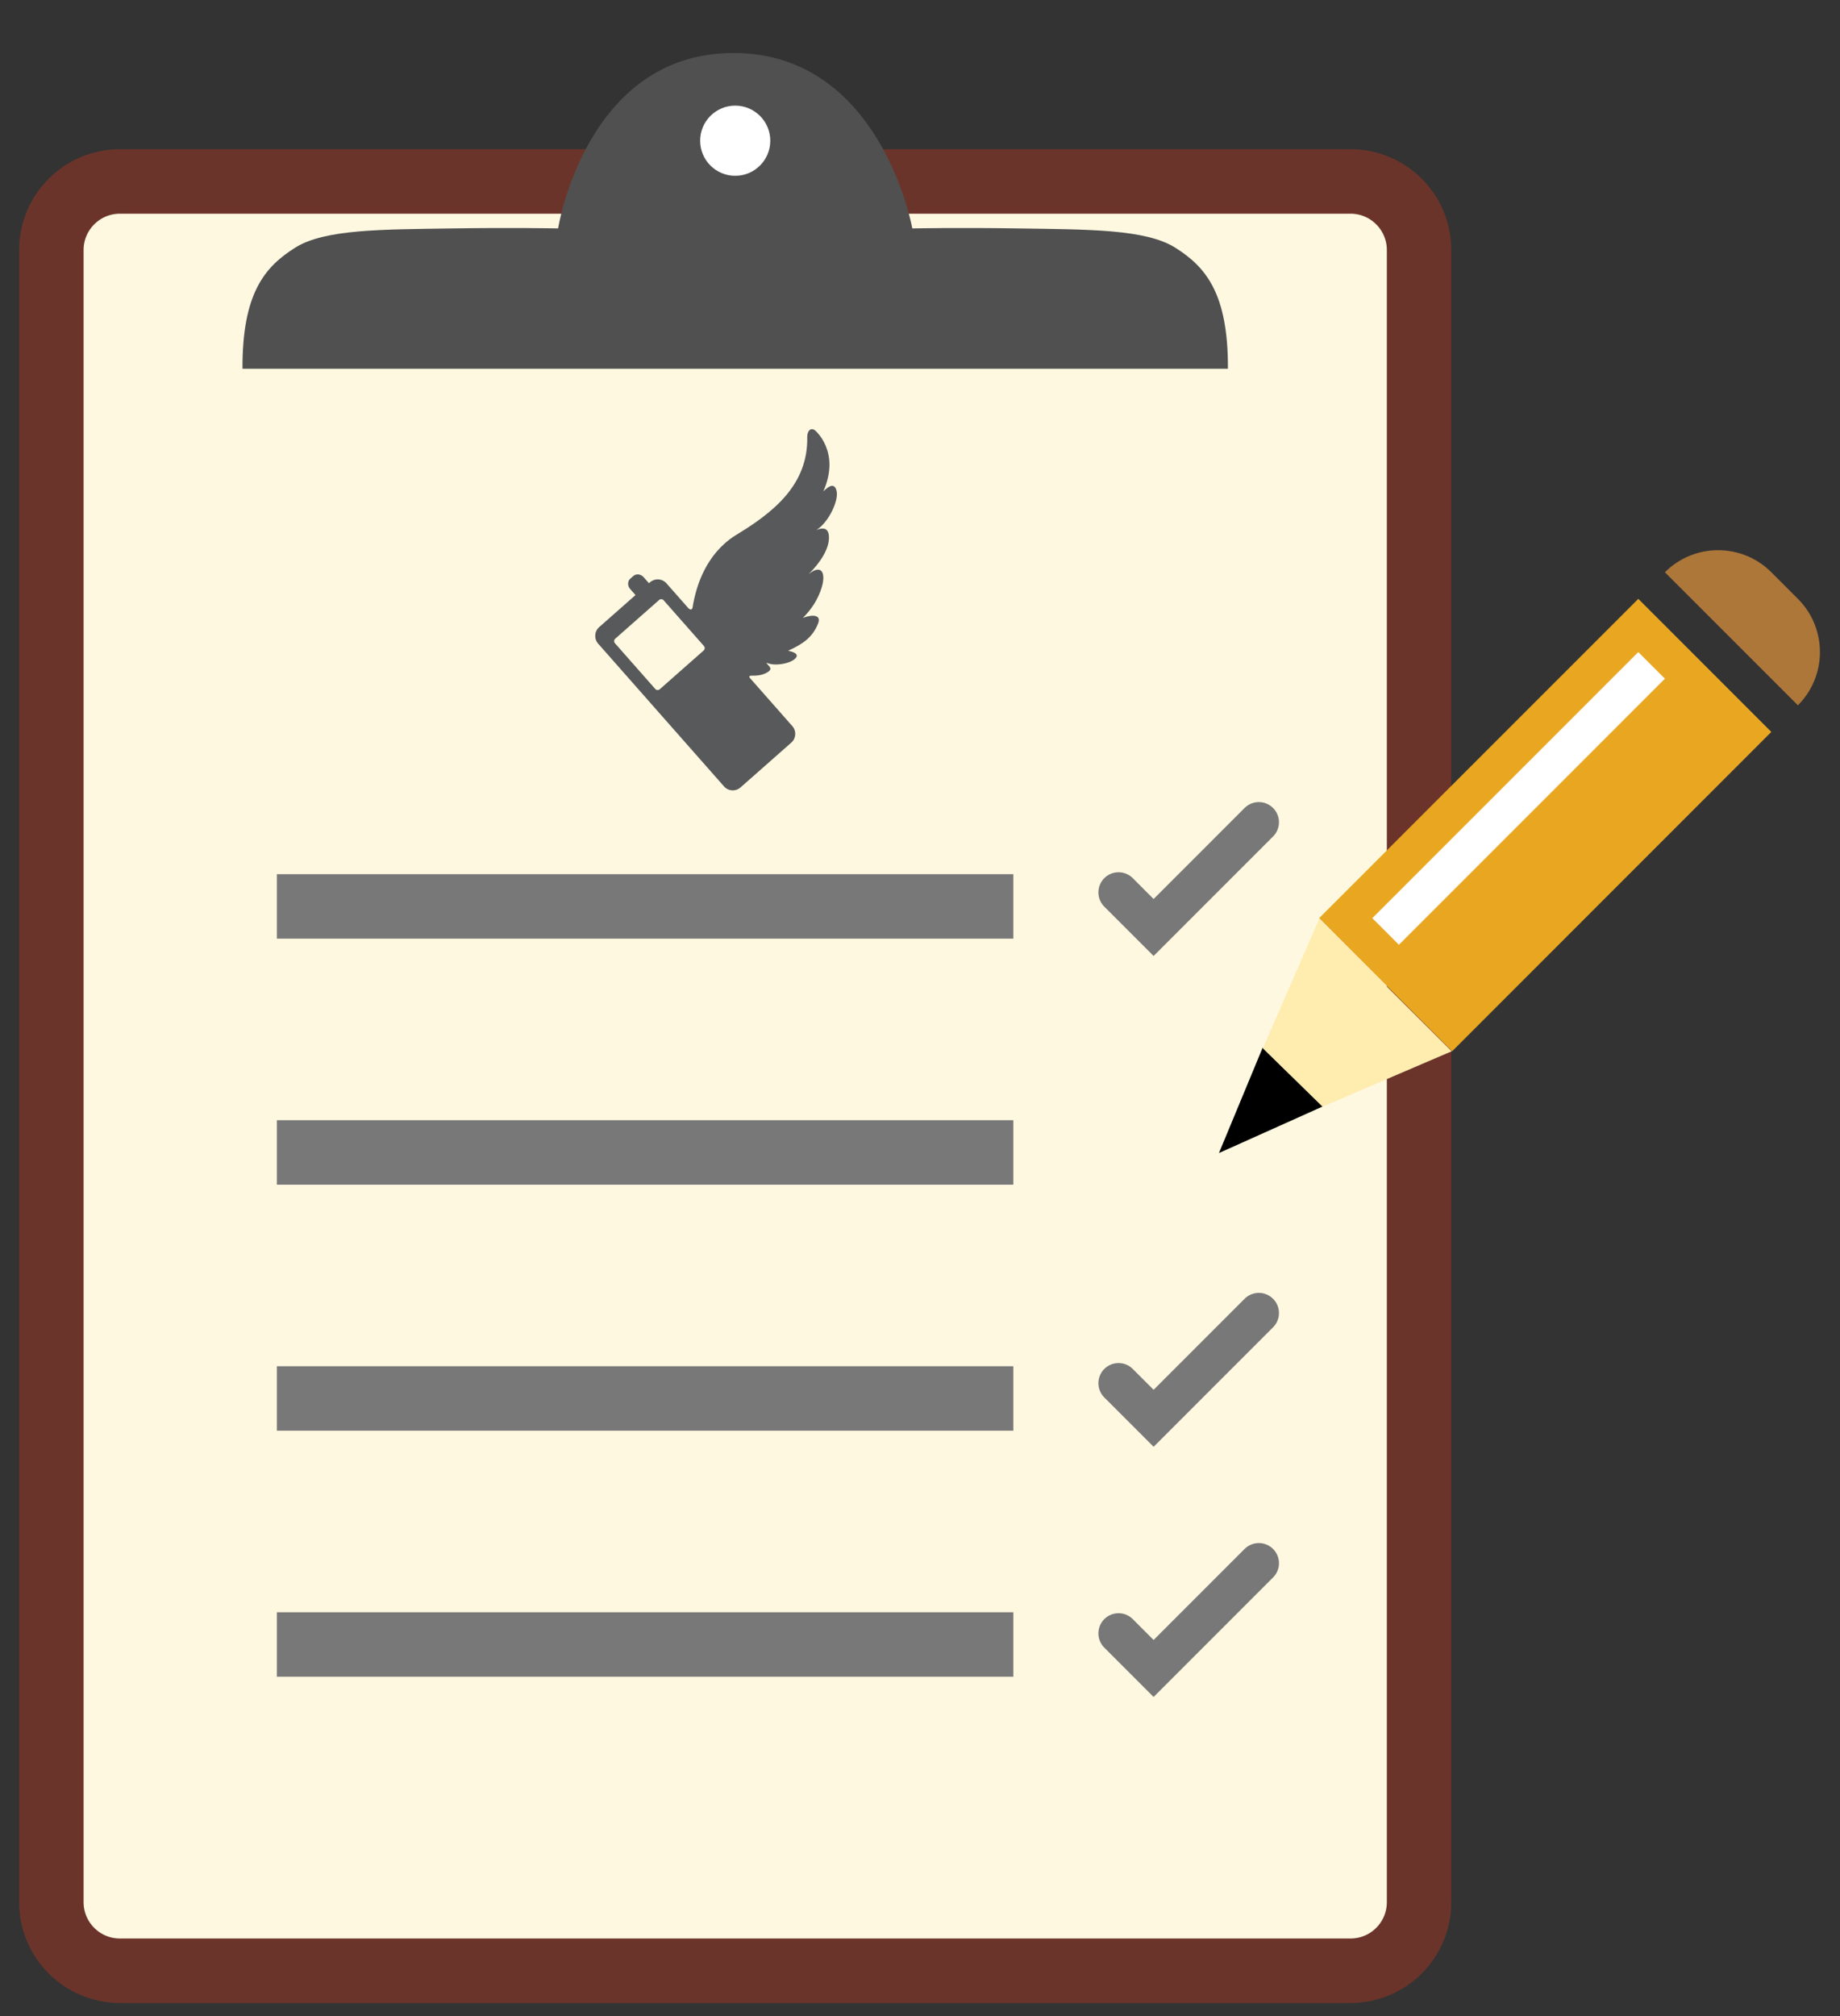 <?xml version="1.0" standalone="no"?><!DOCTYPE svg PUBLIC "-//W3C//DTD SVG 1.1//EN" "http://www.w3.org/Graphics/SVG/1.1/DTD/svg11.dtd"><svg width="100%" height="100%" viewBox="0 0 609 667" version="1.1" xmlns="http://www.w3.org/2000/svg" xmlns:xlink="http://www.w3.org/1999/xlink" xml:space="preserve" style="fill-rule:evenodd;clip-rule:evenodd;stroke-linecap:round;stroke-linejoin:bevel;stroke-miterlimit:10;"><rect x="0" y="0" width="609" height="667" fill="#333333" stroke="none"/><g id="clipboard"><path d="M469.679,82.722c0,-12.529 -10.157,-22.686 -22.686,-22.686l-407.306,0c-12.529,0 -22.686,10.157 -22.686,22.686l0,546.592c0,12.529 10.157,22.686 22.686,22.686l407.306,0c12.529,0 22.686,-10.157 22.686,-22.686l0,-546.592Z" style="fill:#fff8e0;stroke-width:21.33px;stroke:#6b342a;"/><g id="clipboard1"><path d="M80.26,122c-0.104,-24.921 7.329,-33.683 17.411,-40.045c9.815,-6.194 28.919,-6.03 52.232,-6.384c19.675,-0.299 34.821,-2.84217e-14 34.821,-2.84217e-14c0,0 9.139,-58.036 58.036,-58.036c48.896,0 59.195,58.036 59.195,58.036c0,0 15.146,-0.299 34.821,2.84217e-14c23.313,0.354 42.417,0.19 52.232,6.384c10.081,6.362 17.515,15.124 17.411,40.045l-326.16,0Z" style="fill:#505050;"/><circle cx="243.339" cy="46.554" r="11.607" style="fill:#fff;"/></g><g id="pencil"><path d="M436.59,303.766l44.028,44.04l105.65,-105.656l-44.028,-44.022l-105.65,105.638Z" style="fill:#e9a721;fill-rule:nonzero;"/><path d="M551.043,224.544l-88.031,88.025l-8.803,-8.803l88.031,-88.025l8.803,8.803Z" style="fill:#fff;fill-rule:nonzero;"/><path d="M586.268,189.325l8.803,8.803c9.715,9.721 9.715,25.492 0,35.219l-44.028,-44.022c9.727,-9.727 25.497,-9.727 35.225,0" style="fill:#ad7739;fill-rule:nonzero;"/><path d="M403.447,381.475l14.46,-34.845l19.892,19.432l-34.352,15.413Z" style="fill:#000;"/><path d="M480.482,347.806l-42.748,18.322l-19.742,-19.286l18.598,-42.775l43.892,43.739Z" style="fill:#ffecaf;"/></g><g id="Layer 1"><path d="M232.889,215.22l-14.521,12.807c-0.439,0.386 -1.109,0.345 -1.497,-0.096l-13.335,-15.118c-0.388,-0.44 -0.346,-1.113 0.092,-1.5l14.52,-12.806c0.44,-0.387 1.112,-0.344 1.5,0.095l13.334,15.12c0.389,0.441 0.345,1.111 -0.093,1.498M274.364,177.613c-0.134,-3.865 -3.105,-2.628 -4.105,-2.304c4.031,-2.503 7.504,-9.866 6.595,-13.047c-0.709,-2.482 -2.35,-1.631 -4.349,0.306c5.837,-13.174 -2.805,-20.246 -2.806,-20.237c-1.487,-0.978 -2.546,0.337 -2.523,2.294c0.3,15.845 -11.282,25.003 -23.93,32.598c-9.509,6.142 -12.876,16.48 -14.042,23.871c-0.291,0.906 -0.974,0.475 -1.303,0.195l-7.315,-8.295c-0.798,-0.904 -1.924,-1.347 -3.041,-1.308c-0.865,0.029 -1.726,0.347 -2.425,0.964l-0.33,0.291l-0.005,-0.006l-0.007,0.006l-1.767,-2.003c-0.522,-0.591 -1.235,-0.902 -1.929,-0.91c-0.537,-0.003 -1.062,0.174 -1.478,0.542l-0.975,0.859c-0.961,0.846 -0.988,2.388 -0.06,3.439l1.766,2.003l-12.024,10.605c-1.605,1.416 -1.757,3.862 -0.342,5.465l41.657,47.233c0.794,0.899 1.913,1.343 3.027,1.308c0.87,-0.026 1.736,-0.346 2.439,-0.965l16.808,-14.827c1.605,-1.415 1.757,-3.862 0.342,-5.465l-14.096,-15.983c-0.007,-0.013 -0.012,-0.025 -0.022,-0.037c-0.518,-0.826 0.945,-0.666 0.945,-0.666l0.003,-0.014c2.27,0.076 3.964,-0.45 5.166,-1.258c1.825,-1.227 -0.25,-2.131 -0.571,-3.023c2.815,1.355 8.349,0.201 9.728,-1.577c1.076,-1.389 -0.778,-1.971 -2.547,-2.369c4.466,-2.074 8.03,-4.148 9.943,-9.075c1.121,-2.887 -1.963,-2.972 -5.037,-1.808c2.507,-2.509 5.025,-5.932 6.278,-10.316c1.418,-4.963 -0.433,-7.461 -4.432,-4.112c3.639,-3.565 6.907,-8.293 6.764,-12.372" style="fill:#58595b;fill-rule:nonzero;"/></g><g id="form"><rect x="91.643" y="289.217" width="243.75" height="21.333" style="fill:#787878;"/><rect x="91.643" y="370.612" width="243.75" height="21.333" style="fill:#787878;"/><rect x="91.643" y="452.007" width="243.75" height="21.333" style="fill:#787878;"/><rect x="91.643" y="533.402" width="243.75" height="21.333" style="fill:#787878;"/><path d="M381.821,316.279l-16.321,-16.321l-0.24,-0.253l-0.227,-0.265l-0.212,-0.277l-0.198,-0.288l-0.182,-0.298l-0.167,-0.307l-0.15,-0.315l-0.134,-0.322l-0.117,-0.329l-0.099,-0.335l-0.081,-0.339l-0.064,-0.343l-0.046,-0.346l-0.027,-0.348l-0.009,-0.349l0.009,-0.349l0.027,-0.348l0.046,-0.346l0.064,-0.343l0.081,-0.339l0.099,-0.335l0.117,-0.329l0.134,-0.322l0.15,-0.315l0.167,-0.307l0.182,-0.298l0.198,-0.288l0.212,-0.277l0.227,-0.265l0.24,-0.253l0.253,-0.24l0.265,-0.227l0.277,-0.212l0.288,-0.198l0.298,-0.182l0.307,-0.167l0.315,-0.15l0.322,-0.134l0.329,-0.117l0.335,-0.099l0.339,-0.081l0.343,-0.064l0.346,-0.046l0.348,-0.027l0.349,-0.009l0.349,0.009l0.348,0.027l0.346,0.046l0.343,0.064l0.339,0.081l0.335,0.099l0.329,0.117l0.322,0.134l0.315,0.15l0.307,0.167l0.298,0.182l0.288,0.198l0.277,0.212l0.265,0.227l0.253,0.24l6.893,6.893l30.107,-30.107l0.253,-0.24l0.265,-0.227l0.277,-0.212l0.288,-0.198l0.298,-0.182l0.307,-0.167l0.315,-0.15l0.322,-0.134l0.329,-0.117l0.335,-0.099l0.339,-0.081l0.343,-0.064l0.346,-0.046l0.348,-0.027l0.349,-0.009l0.349,0.009l0.348,0.027l0.346,0.046l0.343,0.064l0.339,0.081l0.335,0.099l0.329,0.117l0.322,0.134l0.315,0.15l0.307,0.167l0.298,0.182l0.288,0.198l0.277,0.212l0.265,0.227l0.253,0.24l0.24,0.253l0.227,0.265l0.212,0.277l0.198,0.288l0.182,0.298l0.167,0.307l0.15,0.315l0.134,0.322l0.117,0.329l0.099,0.335l0.081,0.339l0.064,0.343l0.046,0.346l0.027,0.348l0.009,0.349l-0.009,0.349l-0.027,0.348l-0.046,0.346l-0.064,0.343l-0.081,0.339l-0.099,0.335l-0.117,0.329l-0.134,0.322l-0.15,0.315l-0.167,0.307l-0.182,0.298l-0.198,0.288l-0.212,0.277l-0.227,0.265l-0.24,0.253l-39.535,39.535Z" style="fill:#787878;"/><path d="M381.821,561.428l-16.321,-16.321l-0.24,-0.253l-0.227,-0.265l-0.212,-0.277l-0.198,-0.288l-0.182,-0.298l-0.167,-0.307l-0.15,-0.315l-0.134,-0.322l-0.117,-0.329l-0.099,-0.335l-0.081,-0.339l-0.064,-0.343l-0.046,-0.346l-0.027,-0.348l-0.009,-0.349l0.009,-0.349l0.027,-0.348l0.046,-0.346l0.064,-0.343l0.081,-0.339l0.099,-0.335l0.117,-0.329l0.134,-0.322l0.15,-0.315l0.167,-0.307l0.182,-0.298l0.198,-0.288l0.212,-0.277l0.227,-0.265l0.24,-0.253l0.253,-0.24l0.265,-0.227l0.277,-0.212l0.288,-0.198l0.298,-0.182l0.307,-0.167l0.315,-0.15l0.322,-0.134l0.329,-0.117l0.335,-0.099l0.339,-0.081l0.343,-0.064l0.346,-0.046l0.348,-0.027l0.349,-0.009l0.349,0.009l0.348,0.027l0.346,0.046l0.343,0.064l0.339,0.081l0.335,0.099l0.329,0.117l0.322,0.134l0.315,0.15l0.307,0.167l0.298,0.182l0.288,0.198l0.277,0.212l0.265,0.227l0.253,0.24l6.893,6.893l30.107,-30.107l0.253,-0.24l0.265,-0.227l0.277,-0.212l0.288,-0.198l0.298,-0.182l0.307,-0.167l0.315,-0.15l0.322,-0.134l0.329,-0.117l0.335,-0.099l0.339,-0.081l0.343,-0.064l0.346,-0.046l0.348,-0.027l0.349,-0.009l0.349,0.009l0.348,0.027l0.346,0.046l0.343,0.064l0.339,0.081l0.335,0.099l0.329,0.117l0.322,0.134l0.315,0.15l0.307,0.167l0.298,0.182l0.288,0.198l0.277,0.212l0.265,0.227l0.253,0.24l0.24,0.253l0.227,0.265l0.212,0.277l0.198,0.288l0.182,0.298l0.167,0.307l0.15,0.315l0.134,0.322l0.117,0.329l0.099,0.335l0.081,0.339l0.064,0.343l0.046,0.346l0.027,0.348l0.009,0.349l-0.009,0.349l-0.027,0.348l-0.046,0.346l-0.064,0.343l-0.081,0.339l-0.099,0.335l-0.117,0.329l-0.134,0.322l-0.15,0.315l-0.167,0.307l-0.182,0.298l-0.198,0.288l-0.212,0.277l-0.227,0.265l-0.24,0.253l-39.535,39.535Z" style="fill:#787878;"/><path d="M381.821,478.659l-16.321,-16.321l-0.24,-0.253l-0.227,-0.265l-0.212,-0.277l-0.198,-0.288l-0.182,-0.298l-0.167,-0.307l-0.15,-0.315l-0.134,-0.322l-0.117,-0.329l-0.099,-0.335l-0.081,-0.339l-0.064,-0.343l-0.046,-0.346l-0.027,-0.348l-0.009,-0.349l0.009,-0.349l0.027,-0.348l0.046,-0.346l0.064,-0.343l0.081,-0.339l0.099,-0.335l0.117,-0.329l0.134,-0.322l0.15,-0.315l0.167,-0.307l0.182,-0.298l0.198,-0.288l0.212,-0.277l0.227,-0.265l0.24,-0.253l0.253,-0.24l0.265,-0.227l0.277,-0.212l0.288,-0.198l0.298,-0.182l0.307,-0.167l0.315,-0.15l0.322,-0.134l0.329,-0.117l0.335,-0.099l0.339,-0.081l0.343,-0.064l0.346,-0.046l0.348,-0.027l0.349,-0.009l0.349,0.009l0.348,0.027l0.346,0.046l0.343,0.064l0.339,0.081l0.335,0.099l0.329,0.117l0.322,0.134l0.315,0.15l0.307,0.167l0.298,0.182l0.288,0.198l0.277,0.212l0.265,0.227l0.253,0.24l6.893,6.893l30.107,-30.107l0.253,-0.24l0.265,-0.227l0.277,-0.212l0.288,-0.198l0.298,-0.182l0.307,-0.167l0.315,-0.15l0.322,-0.134l0.329,-0.117l0.335,-0.099l0.339,-0.081l0.343,-0.064l0.346,-0.046l0.348,-0.027l0.349,-0.009l0.349,0.009l0.348,0.027l0.346,0.046l0.343,0.064l0.339,0.081l0.335,0.099l0.329,0.117l0.322,0.134l0.315,0.15l0.307,0.167l0.298,0.182l0.288,0.198l0.277,0.212l0.265,0.227l0.253,0.24l0.24,0.253l0.227,0.265l0.212,0.277l0.198,0.288l0.182,0.298l0.167,0.307l0.15,0.315l0.134,0.322l0.117,0.329l0.099,0.335l0.081,0.339l0.064,0.343l0.046,0.346l0.027,0.348l0.009,0.349l-0.009,0.349l-0.027,0.348l-0.046,0.346l-0.064,0.343l-0.081,0.339l-0.099,0.335l-0.117,0.329l-0.134,0.322l-0.15,0.315l-0.167,0.307l-0.182,0.298l-0.198,0.288l-0.212,0.277l-0.227,0.265l-0.24,0.253l-39.535,39.535Z" style="fill:#787878;"/></g></g></svg>